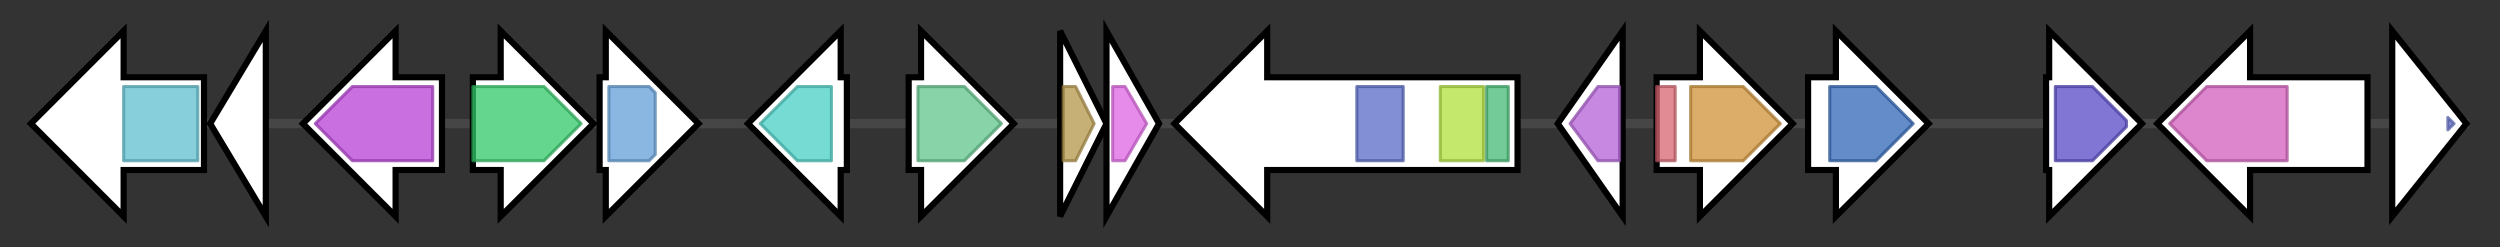 <svg version="1.1" baseProfile="full" xmlns="http://www.w3.org/2000/svg" width="808.867" height="80">
	<rect width="100%" height="100%" fill="#333333" stroke="none"/>
	<g>
		<line x1="10" y1="40.0" x2="798.867" y2="40.0" style="stroke:rgb(70,70,70); stroke-width:3 "/>
		<g>
			<title> (SCLAV_2920)
Putative serine-threonine protein kinase</title>
			<polygon class=" (SCLAV_2920)
Putative serine-threonine protein kinase" points="66,25 40,25 40,10 10,40 40,70 40,55 66,55" fill="rgb(255,255,255)" fill-opacity="1.0" stroke="rgb(0,0,0)" stroke-width="2"  />
			<g>
				<title>Pkinase (PF00069)
"Protein kinase domain"</title>
				<rect class="PF00069" x="40" y="28" stroke-linejoin="round" width="24" height="24" fill="rgb(93,191,206)" stroke="rgb(74,152,164)" stroke-width="1" opacity="0.75" />
			</g>
		</g>
		<g>
			<title>cvm9 (SCLAV_2921)
DNA-binding protein</title>
			<polygon class="cvm9 (SCLAV_2921)
DNA-binding protein" points="68,40 86,10 86,70" fill="rgb(255,255,255)" fill-opacity="1.0" stroke="rgb(0,0,0)" stroke-width="2"  />
		</g>
		<g>
			<title>cvm6 (SCLAV_2922)
Putative pyridoxal phosphate-dependent aminotransferase</title>
			<polygon class="cvm6 (SCLAV_2922)
Putative pyridoxal phosphate-dependent aminotransferase" points="143,25 128,25 128,10 98,40 128,70 128,55 143,55" fill="rgb(255,255,255)" fill-opacity="1.0" stroke="rgb(0,0,0)" stroke-width="2"  />
			<g>
				<title>Aminotran_3 (PF00202)
"Aminotransferase class-III"</title>
				<polygon class="PF00202" points="102,40 114,28 140,28 140,52 114,52" stroke-linejoin="round" width="41" height="24" fill="rgb(182,63,213)" stroke="rgb(145,50,170)" stroke-width="1" opacity="0.75" />
			</g>
		</g>
		<g>
			<title>cvm5 (SCLAV_2923)
Flavin-dependent oxidoreductase, F420-dependent methylene-tetrahydromethanopterin reductase</title>
			<polygon class="cvm5 (SCLAV_2923)
Flavin-dependent oxidoreductase, F420-dependent methylene-tetrahydromethanopterin reductase" points="153,25 162,25 162,10 192,40 162,70 162,55 153,55" fill="rgb(255,255,255)" fill-opacity="1.0" stroke="rgb(0,0,0)" stroke-width="2"  />
			<g>
				<title>Bac_luciferase (PF00296)
"Luciferase-like monooxygenase"</title>
				<polygon class="PF00296" points="153,28 176,28 188,40 188,40 176,52 153,52" stroke-linejoin="round" width="35" height="24" fill="rgb(50,200,104)" stroke="rgb(40,160,83)" stroke-width="1" opacity="0.75" />
			</g>
		</g>
		<g>
			<title>cvm4 (SCLAV_2924)
Alpha/beta hydrolase</title>
			<polygon class="cvm4 (SCLAV_2924)
Alpha/beta hydrolase" points="194,25 196,25 196,10 226,40 196,70 196,55 194,55" fill="rgb(255,255,255)" fill-opacity="1.0" stroke="rgb(0,0,0)" stroke-width="2"  />
			<g>
				<title>Abhydrolase_1 (PF00561)
"alpha/beta hydrolase fold"</title>
				<polygon class="PF00561" points="197,28 210,28 212,30 212,50 210,52 197,52" stroke-linejoin="round" width="15" height="24" fill="rgb(99,159,215)" stroke="rgb(79,127,172)" stroke-width="1" opacity="0.75" />
			</g>
		</g>
		<g>
			<title>cas1 (SCLAV_2925)
Clavaminate synthase 1</title>
			<polygon class="cas1 (SCLAV_2925)
Clavaminate synthase 1" points="274,25 272,25 272,10 242,40 272,70 272,55 274,55" fill="rgb(255,255,255)" fill-opacity="1.0" stroke="rgb(0,0,0)" stroke-width="2"  />
			<g>
				<title>TauD (PF02668)
"Taurine catabolism dioxygenase TauD, TfdA family"</title>
				<polygon class="PF02668" points="246,40 258,28 269,28 269,52 258,52" stroke-linejoin="round" width="25" height="24" fill="rgb(72,206,196)" stroke="rgb(57,164,156)" stroke-width="1" opacity="0.75" />
			</g>
		</g>
		<g>
			<title>cvm1 (SCLAV_2926)
Aldo/keto reductase</title>
			<polygon class="cvm1 (SCLAV_2926)
Aldo/keto reductase" points="294,25 298,25 298,10 328,40 298,70 298,55 294,55" fill="rgb(255,255,255)" fill-opacity="1.0" stroke="rgb(0,0,0)" stroke-width="2"  />
			<g>
				<title>Aldo_ket_red (PF00248)
"Aldo/keto reductase family"</title>
				<polygon class="PF00248" points="297,28 312,28 324,40 312,52 297,52" stroke-linejoin="round" width="29" height="24" fill="rgb(96,196,138)" stroke="rgb(76,156,110)" stroke-width="1" opacity="0.75" />
			</g>
		</g>
		<g>
			<title>cvm2 (SCLAV_2927)
Hypothetical protein</title>
			<polygon class="cvm2 (SCLAV_2927)
Hypothetical protein" points="343,10 358,40 343,70" fill="rgb(255,255,255)" fill-opacity="1.0" stroke="rgb(0,0,0)" stroke-width="2"  />
			<g>
				<title>SnoaL_2 (PF12680)
"SnoaL-like domain"</title>
				<polygon class="PF12680" points="344,28 348,28 354,40 348,52 344,52" stroke-linejoin="round" width="11" height="24" fill="rgb(180,149,73)" stroke="rgb(144,119,58)" stroke-width="1" opacity="0.75" />
			</g>
		</g>
		<g>
			<title>cvm3 (SCLAV_2928)
Flavin reductase-like protein</title>
			<polygon class="cvm3 (SCLAV_2928)
Flavin reductase-like protein" points="358,10 375,40 358,70" fill="rgb(255,255,255)" fill-opacity="1.0" stroke="rgb(0,0,0)" stroke-width="2"  />
			<g>
				<title>Flavin_Reduct (PF01613)
"Flavin reductase like domain"</title>
				<polygon class="PF01613" points="360,28 364,28 371,40 364,52 360,52" stroke-linejoin="round" width="14" height="24" fill="rgb(223,100,227)" stroke="rgb(178,80,181)" stroke-width="1" opacity="0.75" />
			</g>
		</g>
		<g>
			<title>cvm7 (SCLAV_2929)
DnrI/RedD/AfsR-family transcriptional regulator</title>
			<polygon class="cvm7 (SCLAV_2929)
DnrI/RedD/AfsR-family transcriptional regulator" points="491,25 410,25 410,10 380,40 410,70 410,55 491,55" fill="rgb(255,255,255)" fill-opacity="1.0" stroke="rgb(0,0,0)" stroke-width="2"  />
			<g>
				<title>AAA_16 (PF13191)
"AAA ATPase domain"</title>
				<rect class="PF13191" x="439" y="28" stroke-linejoin="round" width="15" height="24" fill="rgb(88,106,197)" stroke="rgb(70,84,157)" stroke-width="1" opacity="0.75" />
			</g>
			<g>
				<title>BTAD (PF03704)
"Bacterial transcriptional activator domain"</title>
				<rect class="PF03704" x="466" y="28" stroke-linejoin="round" width="14" height="24" fill="rgb(174,224,58)" stroke="rgb(139,179,46)" stroke-width="1" opacity="0.75" />
			</g>
			<g>
				<title>Trans_reg_C (PF00486)
"Transcriptional regulatory protein, C terminal"</title>
				<rect class="PF00486" x="481" y="28" stroke-linejoin="round" width="7" height="24" fill="rgb(69,185,116)" stroke="rgb(55,148,92)" stroke-width="1" opacity="0.75" />
			</g>
		</g>
		<g>
			<title>cvm11 (SCLAV_2930)
Putative translocator</title>
			<polygon class="cvm11 (SCLAV_2930)
Putative translocator" points="504,40 525,10 525,70" fill="rgb(255,255,255)" fill-opacity="1.0" stroke="rgb(0,0,0)" stroke-width="2"  />
			<g>
				<title>LysE (PF01810)
"LysE type translocator"</title>
				<polygon class="PF01810" points="508,40 517,28 524,28 524,52 517,52" stroke-linejoin="round" width="20" height="24" fill="rgb(178,96,213)" stroke="rgb(142,76,170)" stroke-width="1" opacity="0.75" />
			</g>
		</g>
		<g>
			<title>cvm12 (SCLAV_2931)
Putative transcriptional regulatory protein</title>
			<polygon class="cvm12 (SCLAV_2931)
Putative transcriptional regulatory protein" points="536,25 550,25 550,10 580,40 550,70 550,55 536,55" fill="rgb(255,255,255)" fill-opacity="1.0" stroke="rgb(0,0,0)" stroke-width="2"  />
			<g>
				<title>GntR (PF00392)
"Bacterial regulatory proteins, gntR family"</title>
				<rect class="PF00392" x="536" y="28" stroke-linejoin="round" width="6" height="24" fill="rgb(215,102,113)" stroke="rgb(172,81,90)" stroke-width="1" opacity="0.75" />
			</g>
			<g>
				<title>Aminotran_1_2 (PF00155)
"Aminotransferase class I and II"</title>
				<polygon class="PF00155" points="547,28 564,28 576,40 564,52 547,52" stroke-linejoin="round" width="31" height="24" fill="rgb(207,146,55)" stroke="rgb(165,116,43)" stroke-width="1" opacity="0.75" />
			</g>
		</g>
		<g>
			<title>cvm13 (SCLAV_2932)
Beta-aspartyl-peptidase</title>
			<polygon class="cvm13 (SCLAV_2932)
Beta-aspartyl-peptidase" points="585,25 594,25 594,10 624,40 594,70 594,55 585,55" fill="rgb(255,255,255)" fill-opacity="1.0" stroke="rgb(0,0,0)" stroke-width="2"  />
			<g>
				<title>Asparaginase_2 (PF01112)
"Asparaginase"</title>
				<polygon class="PF01112" points="592,28 607,28 619,40 607,52 592,52" stroke-linejoin="round" width="31" height="24" fill="rgb(48,101,181)" stroke="rgb(38,80,144)" stroke-width="1" opacity="0.75" />
			</g>
		</g>
		<g>
			<title>cvmH (SCLAV_2933)
LanU-like protein</title>
			<polygon class="cvmH (SCLAV_2933)
LanU-like protein" points="662,25 663,25 663,10 693,40 663,70 663,55 662,55" fill="rgb(255,255,255)" fill-opacity="1.0" stroke="rgb(0,0,0)" stroke-width="2"  />
			<g>
				<title>Abhydrolase_6 (PF12697)
"Alpha/beta hydrolase family"</title>
				<polygon class="PF12697" points="665,28 677,28 688,39 688,41 677,52 665,52" stroke-linejoin="round" width="23" height="24" fill="rgb(87,73,196)" stroke="rgb(69,58,156)" stroke-width="1" opacity="0.75" />
			</g>
		</g>
		<g>
			<title>cvmP (SCLAV_2934)
putative protein-arginine deiminase</title>
			<polygon class="cvmP (SCLAV_2934)
putative protein-arginine deiminase" points="766,25 728,25 728,10 698,40 728,70 728,55 766,55" fill="rgb(255,255,255)" fill-opacity="1.0" stroke="rgb(0,0,0)" stroke-width="2"  />
			<g>
				<title>PAD (PF03068)
"Protein-arginine deiminase (PAD)"</title>
				<polygon class="PF03068" points="702,40 714,28 740,28 740,52 714,52" stroke-linejoin="round" width="42" height="24" fill="rgb(210,94,188)" stroke="rgb(168,75,150)" stroke-width="1" opacity="0.75" />
			</g>
		</g>
		<g>
			<title>cvmG (SCLAV_2935)
Hypothetical protein</title>
			<polygon class="cvmG (SCLAV_2935)
Hypothetical protein" points="774,10 798,40 774,70" fill="rgb(255,255,255)" fill-opacity="1.0" stroke="rgb(0,0,0)" stroke-width="2"  />
			<g>
				<title>DUF6344 (PF19871)
"Family of unknown function (DUF6344)"</title>
				<polygon class="PF19871" points="792,38 794,40 792,42" stroke-linejoin="round" width="3" height="24" fill="rgb(101,114,203)" stroke="rgb(80,91,162)" stroke-width="1" opacity="0.75" />
			</g>
		</g>
	</g>
</svg>
